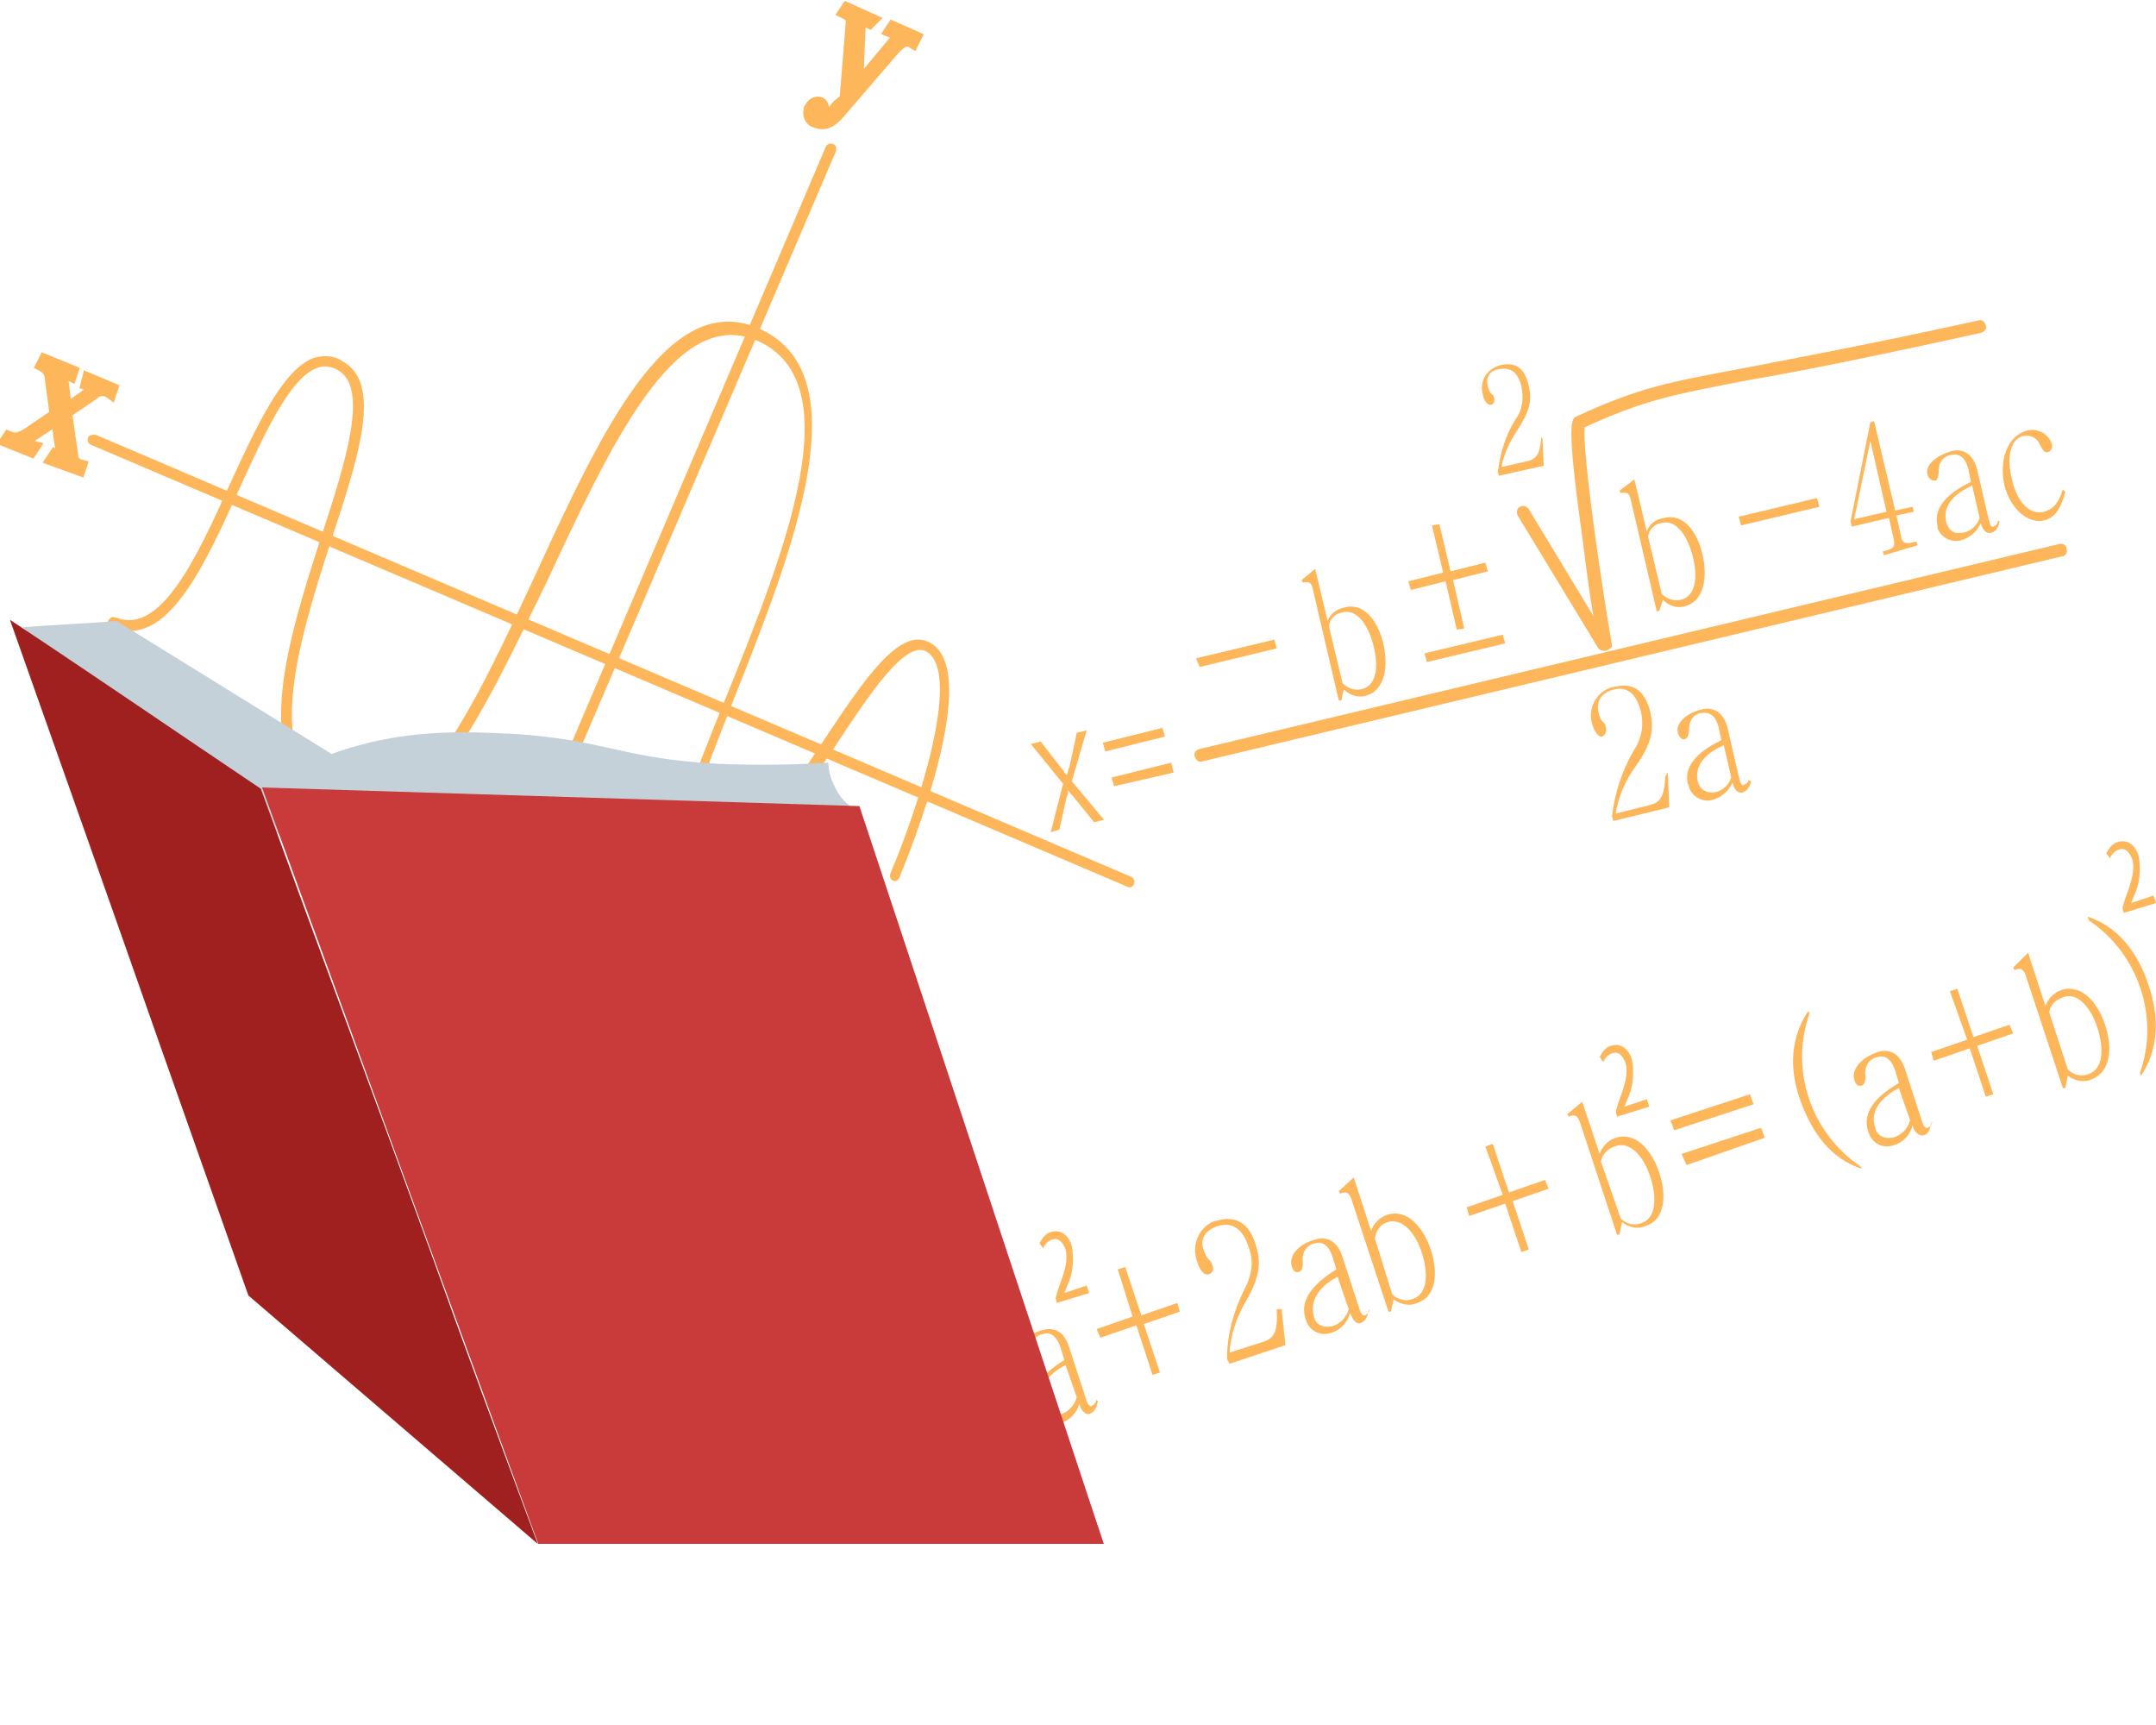 <?xml version="1.0" encoding="utf-8"?>
<!-- Generator: Adobe Illustrator 24.2.1, SVG Export Plug-In . SVG Version: 6.00 Build 0)  -->
<svg version="1.1" id="Слой_1" xmlns="http://www.w3.org/2000/svg" xmlns:xlink="http://www.w3.org/1999/xlink" x="0px" y="0px"
	 viewBox="0 0 173.6 138.9" style="enable-background:new 0 0 173.6 138.9;" xml:space="preserve">
<style type="text/css">
	.st0{clip-path:url(#SVGID_2_);}
	.st1{fill:#FDB65A;}
	.st2{fill:#FDB65A;stroke:#FDB65A;stroke-miterlimit:10;}
	.st3{fill:#C5D1D8;}
	.st4{fill:#C93A3A;}
	.st5{fill:#A02020;}
</style>
<g id="Слой_2_1_">
	<g id="Слой_1-2">
		<g>
			<g>
				<defs>
					<rect id="SVGID_1_" x="-1.5" y="-1.3" width="175.9" height="125.6"/>
				</defs>
				<clipPath id="SVGID_2_">
					<use xlink:href="#SVGID_1_"  style="overflow:visible;"/>
				</clipPath>
				<g class="st0">
					<path class="st1" d="M96.3,53l6.3-1.5l0.2,0.7l-6.2,1.5L96.3,53z"/>
					<path class="st1" d="M114.7,52.6l6.3-1.5l0.2,0.7l-6.3,1.5L114.7,52.6z"/>
					<path class="st1" d="M105.9,45.8l1,4.2c0.2-0.6,0.8-1,1.4-1.1c1.6-0.4,2.7,1.2,3.1,3s0.1,3.7-1.4,4.1c-0.6,0.2-1.3,0-1.8-0.5
						l-0.2,0.9h-0.2l-2.1-9c-0.1-0.5-0.3-0.6-0.8-0.5l-0.1-0.2L105.9,45.8z M108.1,55c0.4,0.4,0.9,0.6,1.5,0.5
						c1.3-0.3,1.4-1.9,1-3.5s-1.3-3-2.5-2.7c-0.6,0.1-1,0.5-1.1,1.1L108.1,55z"/>
					<path class="st1" d="M115.3,42.3l0.6-0.1l0.9,3.8l2.8-0.7l0.2,0.7l-2.8,0.7l0.9,3.9l-0.6,0.1l-0.9-3.9l-2.8,0.7l-0.2-0.7
						l2.8-0.7L115.3,42.3z"/>
					<path class="st1" d="M131.6,38.6l1,4.2c0.2-0.6,0.7-1,1.4-1.1c1.6-0.4,2.7,1.2,3.1,3s0.1,3.7-1.4,4.1c-0.6,0.2-1.3,0-1.8-0.5
						l-0.3,0.9h-0.2l-2.1-9c-0.1-0.5-0.3-0.6-0.8-0.5l-0.1-0.2L131.6,38.6z M133.8,47.8c0.4,0.4,0.9,0.6,1.5,0.5
						c1.3-0.3,1.4-1.9,1-3.5s-1.3-3-2.5-2.7c-0.6,0.1-1,0.5-1.1,1.1L133.8,47.8z"/>
					<path class="st1" d="M140,41.6l6.3-1.5l0.2,0.7l-6.3,1.5L140,41.6z"/>
					<path class="st1" d="M151.7,44.7l-0.1-0.3c0.8-0.2,1-0.3,0.9-0.9l-0.4-1.8l-3,0.7L149,42l1.6-8l0.3-0.1l1.7,7.2l1.4-0.3
						l0.1,0.4l-1.4,0.3l0.4,1.8c0.1,0.5,0.5,0.5,1.2,0.3l0.1,0.3L151.7,44.7z M150.6,35.5l-1.3,6.3l2.6-0.6L150.6,35.5z"/>
					<path class="st1" d="M161,42c-0.1,0.5-0.3,0.8-0.7,0.9s-0.7-0.3-0.8-0.8c-0.3,0.7-0.9,1.2-1.6,1.4c-0.8,0.2-1.6-0.2-1.9-1
						c0-0.1,0-0.2,0-0.2c-0.3-1.3,0.6-2.5,2.7-3.5l-0.2-1c-0.2-0.8-0.6-1.3-1.3-1.2s-1.1,0.6-1.1,1.3c0,0,0,0,0,0.1
						c0,0.3-0.1,0.7-0.3,0.7s-0.5-0.1-0.6-0.5c-0.2-0.7,0.6-1.5,2-1.9c0.9-0.2,1.7,0.3,2,1.5l0.9,3.9c0.1,0.4,0.2,0.8,0.4,0.7
						s0.3-0.1,0.4-0.5L161,42z M158.8,39.1c-1.4,0.6-2.4,1.6-2.1,2.9c0.1,0.5,0.5,1,1.1,0.9c0.1,0,0.1,0,0.2,0
						c0.7-0.1,1.2-0.6,1.4-1.2L158.8,39.1z"/>
					<path class="st1" d="M166.3,39.6c-0.3,1-0.6,2-1.7,2.3c-1.3,0.3-2.7-0.9-3.2-2.8c-0.5-2.3,0.4-4,1.7-4.4c0.9-0.3,1.8,0.2,2.1,1
						c0.1,0.3,0,0.6-0.3,0.7s-0.5-0.3-0.7-0.7s-0.6-0.7-1.3-0.6c-0.9,0.2-1.4,1.5-0.9,3.5c0.4,1.8,1.4,2.9,2.6,2.6
						c0.6-0.2,1.1-0.5,1.5-1.8L166.3,39.6z"/>
					<path class="st1" d="M134.3,62.2l0.1,2.8l-4.5,1.1l-0.1-0.4c0.2-1.8,0.8-3.6,1.7-5.2c0.7-1,0.9-2.2,0.6-3.3
						c-0.4-1.5-1.2-1.9-2.1-1.7s-1.5,0.8-1.3,1.8s0.5,0.7,0.6,1.2s-0.1,0.7-0.3,0.8s-0.6-0.3-0.8-1c-0.4-1.3,0.4-2.7,1.7-3
						c0,0,0,0,0.1,0c1.6-0.4,2.5,0.4,2.9,2.1c0.3,1.5,0,2.6-1.2,4.3c-0.8,1.1-1.4,2.4-1.6,3.8l2.8-0.7c0.8-0.2,1.1-0.7,1.2-2.3
						L134.3,62.2z"/>
					<path class="st1" d="M141,62.9c-0.1,0.4-0.3,0.8-0.7,0.9s-0.7-0.3-0.8-0.8c-0.3,0.7-0.9,1.2-1.6,1.4c-0.8,0.2-1.6-0.2-1.9-1
						c0-0.1,0-0.2-0.1-0.3c-0.3-1.3,0.6-2.5,2.7-3.5l-0.2-1c-0.2-0.8-0.6-1.3-1.3-1.2c-0.7,0-1.1,0.6-1.1,1.3c0,0,0,0,0,0.1
						c0,0.3-0.1,0.6-0.3,0.7s-0.5-0.1-0.6-0.5c-0.2-0.7,0.6-1.6,2-1.9c0.9-0.2,1.7,0.3,2,1.5l0.9,3.9c0.1,0.4,0.2,0.8,0.4,0.7
						s0.3-0.1,0.4-0.4L141,62.9z M138.8,60c-1.4,0.6-2.4,1.6-2.1,2.9c0.1,0.5,0.5,0.9,1.1,0.9c0.1,0,0.1,0,0.2,0
						c0.7-0.1,1.2-0.6,1.4-1.2L138.8,60z"/>
					<path class="st1" d="M124.2,35.3l0.1,2.2l-3.6,0.8l-0.1-0.3c0.2-1.5,0.6-2.9,1.4-4.2c0.6-0.8,0.7-1.7,0.5-2.7
						c-0.3-1.2-0.9-1.5-1.7-1.4s-1.2,0.6-1,1.4s0.4,0.5,0.5,0.9s-0.1,0.6-0.3,0.6s-0.5-0.3-0.6-0.8c-0.3-1.1,0.3-2.1,1.4-2.4
						c1.3-0.3,2,0.3,2.3,1.7c0.3,1.2,0,2.1-0.9,3.5c-0.6,0.9-1.1,1.9-1.3,3l2.2-0.5c0.6-0.2,0.9-0.5,1-1.9L124.2,35.3z"/>
					<path class="st1" d="M129.3,52.4c-0.2,0-0.4,0-0.6-0.2l-6.5-10.7c-0.1-0.2-0.1-0.6,0.2-0.7c0.2-0.1,0.5-0.1,0.7,0.2l5.2,8.6
						c-0.3-1.7-0.6-4-0.9-6.4c-1.3-9.3-0.9-9.5-0.4-9.7c5-2.3,7.2-2.7,13.6-3.9c4.1-0.8,9.6-1.8,18.7-3.8c0.3-0.1,0.5,0.1,0.6,0.4
						l0,0c0.1,0.3-0.1,0.5-0.4,0.6c-9.1,2-14.6,3.1-18.7,3.8c-6.2,1.2-8.4,1.6-13.2,3.8c-0.2,1.4,0.9,9.9,2.2,17.6
						C129.8,52.1,129.6,52.3,129.3,52.4L129.3,52.4z"/>
					<path class="st1" d="M166,44.8L96.8,61.3c-0.3,0.1-0.5-0.1-0.6-0.4c-0.1-0.3,0.1-0.5,0.4-0.6l0,0l69.2-16.5
						c0.3-0.1,0.6,0.1,0.6,0.4C166.5,44.5,166.3,44.8,166,44.8L166,44.8z"/>
					<path class="st1" d="M86.3,62.9l2.6,3.1l-0.8,0.2l-1.7-2.1l-0.2-0.2L86,63.6l0,0c0,0.1,0,0.1,0,0.2c0,0.1,0,0.2-0.1,0.3
						l-0.6,2.7L84.6,67l1-3.9L83,59.9l0.8-0.2l1.7,2.2c0.1,0.1,0.2,0.2,0.2,0.3l0.2,0.2l0,0l0.1-0.3c0-0.1,0-0.2,0.1-0.3l0.6-2.8
						l0.8-0.2L86.3,62.9z"/>
					<path class="st1" d="M89,60.5l-0.2-0.7l4.8-1.2l0.2,0.7L89,60.5z M89.7,63.3l-0.2-0.7l4.8-1.2l0.2,0.8L89.7,63.3z"/>
					<path class="st1" d="M88.4,112.8c-0.1,0.5-0.2,0.8-0.6,1s-0.8-0.3-0.9-0.8c-0.2,0.8-0.8,1.4-1.6,1.6c-0.8,0.3-1.7-0.1-2-0.9
						c0-0.1-0.1-0.2-0.1-0.3c-0.4-1.3,0.4-2.6,2.5-3.9l-0.3-1c-0.3-0.9-0.8-1.3-1.4-1.1c-0.7,0.1-1.1,0.8-1,1.5l0,0
						c0,0.3,0,0.7-0.3,0.8s-0.5-0.1-0.7-0.5c-0.2-0.7,0.4-1.7,1.9-2.1c1-0.3,1.8,0.1,2.2,1.4l1.3,4c0.1,0.4,0.3,0.8,0.5,0.7
						s0.3-0.2,0.4-0.5L88.4,112.8z M85.8,109.9c-1.4,0.7-2.3,1.9-1.9,3.2c0.1,0.6,0.7,0.9,1.3,0.8h0.1c0.7-0.2,1.2-0.7,1.4-1.4
						L85.8,109.9z"/>
					<path class="st1" d="M90,102.2l0.6-0.2l1.3,3.9l2.9-1l0.2,0.7l-2.9,1l1.3,3.9l-0.6,0.2l-1.3-4l-2.9,1l-0.3-0.7l2.9-1L90,102.2z
						"/>
					<path class="st1" d="M103.2,105.4l0.3,2.9l-4.5,1.5l-0.2-0.4c0-1.9,0.5-3.8,1.4-5.6c0.6-1.1,0.8-2.3,0.3-3.5
						c-0.5-1.5-1.4-1.9-2.4-1.6s-1.5,1-1.2,1.9s0.5,0.7,0.7,1.2s0,0.7-0.3,0.8s-0.7-0.3-0.9-1c-0.5-1.3,0.1-2.8,1.4-3.3h0.1
						c1.6-0.5,2.7,0.2,3.2,1.9c0.5,1.5,0.3,2.7-0.8,4.6c-0.7,1.2-1.2,2.6-1.3,4.1l2.8-0.9c0.8-0.3,1.1-0.8,1-2.6H103.2z"/>
					<path class="st1" d="M110.2,105.5c-0.1,0.5-0.2,0.8-0.6,1s-0.7-0.3-0.9-0.8c-0.2,0.8-0.8,1.4-1.5,1.6c-0.8,0.3-1.7-0.1-2-0.9
						c0-0.1-0.1-0.2-0.1-0.3c-0.4-1.3,0.4-2.6,2.5-3.9l-0.3-1c-0.3-0.9-0.8-1.3-1.4-1.1c-0.7,0.1-1.1,0.8-1,1.5l0,0
						c0,0.3,0,0.7-0.3,0.8s-0.5-0.1-0.6-0.5c-0.2-0.7,0.4-1.7,1.9-2.1c0.9-0.3,1.8,0.1,2.2,1.4l1.3,4c0.1,0.4,0.3,0.8,0.5,0.7
						s0.3-0.2,0.4-0.5L110.2,105.5z M107.7,102.8c-1.4,0.7-2.3,1.9-1.9,3.2c0.1,0.6,0.7,0.9,1.3,0.8h0.1c0.7-0.2,1.2-0.7,1.4-1.4
						L107.7,102.8z"/>
					<path class="st1" d="M109,94.8l1.4,4.3c0.2-0.6,0.7-1.1,1.3-1.3c1.6-0.5,2.9,1,3.5,2.8s0.5,3.8-1.1,4.3
						c-0.6,0.3-1.4,0.1-1.9-0.3l-0.2,1h-0.2l-3-9.1c-0.2-0.5-0.4-0.6-0.9-0.4l-0.1-0.2L109,94.8z M112.1,104.2
						c0.4,0.4,1,0.6,1.6,0.4c1.3-0.4,1.3-2.1,0.8-3.7s-1.6-2.9-2.8-2.5c-0.6,0.2-0.9,0.7-1,1.3L112.1,104.2z"/>
					<path class="st1" d="M119.6,92.3l0.6-0.2l1.3,3.9l2.9-1l0.3,0.7l-2.9,1l1.3,3.9l-0.6,0.2l-1.3-3.9l-2.9,1l-0.2-0.7l2.9-1
						L119.6,92.3z"/>
					<path class="st1" d="M127.4,88.7l1.4,4.2c0.2-0.6,0.7-1.1,1.3-1.3c1.6-0.5,2.9,1,3.5,2.8s0.5,3.8-1.1,4.3
						c-0.6,0.3-1.4,0.1-1.9-0.3l-0.2,1h-0.2l-3-9.1c-0.2-0.5-0.4-0.6-0.9-0.4l-0.1-0.2L127.4,88.7z M130.5,98.1
						c0.4,0.4,1,0.6,1.6,0.4c1.3-0.4,1.3-2.1,0.8-3.7s-1.6-3-2.9-2.5c-0.6,0.2-1,0.7-1.1,1.2L130.5,98.1z"/>
					<path class="st1" d="M134.5,90.2l6.4-2.1l0.3,0.8l-6.4,2.1L134.5,90.2z M135.4,92.9l6.4-2.1l0.3,0.8l-6.3,2.2L135.4,92.9z"/>
					<path class="st1" d="M145.7,81.6c-1.6,4.5,0.1,9.6,4.1,12.3l0.1,0.2c-2.4-0.8-3.9-2.7-4.9-5.4s-0.8-5.2,0.6-7.3L145.7,81.6z"/>
					<path class="st1" d="M155.5,90.4c-0.1,0.5-0.2,0.9-0.6,1s-0.8-0.3-0.9-0.8c-0.2,0.8-0.8,1.4-1.5,1.6c-0.8,0.3-1.7-0.1-2-0.9
						c0-0.1-0.1-0.2-0.1-0.3c-0.4-1.3,0.4-2.6,2.5-3.8l-0.3-1c-0.3-0.9-0.8-1.3-1.4-1.1c-0.7,0.1-1.1,0.8-1,1.5l0,0
						c0,0.3,0,0.7-0.3,0.8s-0.5-0.1-0.6-0.5c-0.2-0.7,0.4-1.7,1.9-2.2c0.9-0.3,1.8,0.1,2.2,1.4l1.3,4c0.1,0.4,0.3,0.8,0.5,0.7
						s0.3-0.2,0.4-0.5L155.5,90.4z M152.9,87.6c-1.4,0.7-2.4,1.9-1.9,3.2c0.1,0.6,0.7,0.9,1.3,0.8h0.1c0.7-0.2,1.2-0.7,1.4-1.4
						L152.9,87.6z"/>
					<path class="st1" d="M157,79.8l0.6-0.2l1.3,3.9l2.9-1l0.3,0.7l-2.9,1l1.3,3.9l-0.6,0.2l-1.3-3.9l-2.9,1l-0.2-0.7l2.9-1
						L157,79.8z"/>
					<path class="st1" d="M163.3,76.7l1.4,4.3c0.2-0.6,0.7-1.1,1.3-1.3c1.6-0.5,2.9,1,3.5,2.8s0.5,3.8-1.1,4.4
						c-0.6,0.3-1.4,0.1-1.9-0.3l-0.2,1h-0.2l-3-9.1c-0.2-0.5-0.4-0.6-0.9-0.4l-0.1-0.2L163.3,76.7z M166.5,86.1
						c0.4,0.4,1,0.6,1.6,0.4c1.3-0.4,1.3-2.1,0.8-3.7s-1.6-3-2.8-2.5c-0.6,0.2-1,0.6-1.1,1.2L166.5,86.1z"/>
					<path class="st1" d="M172.3,86.4c1.6-4.5-0.1-9.6-4.1-12.3l-0.1-0.3c2.4,0.8,4,2.8,4.9,5.5s0.8,5.2-0.6,7.3L172.3,86.4z"/>
					<path class="st1" d="M171,73.5l-0.1-0.4l0.2-0.7c0.6-1.6,0.8-2.4,0.6-3.2c-0.2-0.5-0.5-1-1.1-0.8c-0.3,0.1-0.6,0.4-0.7,0.7
						l-0.3-0.4c0.2-0.4,0.5-0.8,0.9-0.9c0.9-0.3,1.5,0.4,1.7,1.1c0.2,1.1,0.1,2.3-0.4,3.3l-0.2,0.5l0,0l1.8-0.6l0.2,0.6L171,73.5z"
						/>
					<path class="st1" d="M85.1,104.9l-0.1-0.4l0.2-0.7c0.6-1.6,0.8-2.4,0.6-3.2c-0.2-0.5-0.5-1-1.1-0.8c-0.3,0.1-0.6,0.4-0.7,0.7
						l-0.3-0.4c0.2-0.4,0.5-0.8,0.9-0.9c0.9-0.3,1.5,0.4,1.7,1.1c0.2,1.1,0.1,2.3-0.4,3.3l-0.2,0.5l0,0l1.8-0.6l0.2,0.6L85.1,104.9z
						"/>
					<path class="st1" d="M130.2,89.9l-0.1-0.4l0.2-0.7c0.6-1.6,0.8-2.4,0.6-3.2c-0.2-0.5-0.5-1-1.1-0.8c-0.3,0.1-0.6,0.4-0.7,0.7
						l-0.3-0.4c0.2-0.4,0.5-0.8,0.9-0.9c0.9-0.3,1.5,0.4,1.7,1.1c0.2,1.1,0.1,2.3-0.4,3.3l-0.2,0.5l0,0l1.8-0.6l0.2,0.6L130.2,89.9z
						"/>
					<path class="st1" d="M90.8,71.4L7.3,35.8c-0.2-0.1-0.3-0.3-0.2-0.6C7.2,35,7.5,35,7.7,35l83.4,35.6c0.2,0.1,0.3,0.4,0.2,0.6
						C91.2,71.4,91,71.5,90.8,71.4z"/>
					<path class="st1" d="M27.3,65.6c-7.6-3.2-4.3-13.5-1.4-22.5c2-6.1,3.8-11.9,1.3-13.3c-0.5-0.3-1.1-0.4-1.6-0.2
						c-2.2,0.7-4.3,5.3-6.3,9.7c-2.9,6.4-5.9,13-10.3,11.2c-0.2-0.1-0.4-0.3-0.3-0.5s0.3-0.4,0.5-0.3h0.1c3.6,1.5,6.5-4.7,9.2-10.7
						c2.2-4.8,4.3-9.3,6.8-10.2c0.8-0.2,1.6-0.2,2.3,0.3c3.2,1.8,1.3,7.6-0.9,14.3c-2.8,8.7-5.9,18.5,0.9,21.4
						c5.8,2.5,10.7-8.2,15.5-18.5C48.3,35,53.7,23.3,61,26.4c8.5,3.6,2.8,18-1.8,29.6c-2.3,5.9-4.6,11.4-3.7,13.1
						c0.1,0.2,0.3,0.4,0.6,0.4c3.2,0.7,7-5,10.3-10c3.2-4.8,6-9,8.4-7.8c4.5,2.2-1.7,17.3-2.4,19c-0.1,0.2-0.3,0.3-0.5,0.2l0,0l0,0
						c-0.2-0.1-0.3-0.3-0.2-0.6c1.9-4.4,6-16.3,2.8-17.9l0,0c-1.7-0.7-4.5,3.5-7.2,7.6c-3.7,5.5-7.5,11.2-11.2,10.4
						c-0.5-0.1-0.9-0.4-1.2-0.8c-1.1-2,1-7.2,3.7-13.8c4.5-11.2,10.1-25.1,2.3-28.4C54.3,24.6,49.1,36,44,46.9
						C38.7,57.8,33.8,68.4,27.3,65.6z"/>
					<path class="st1" d="M37.4,81.1c-0.2-0.1-0.3-0.4-0.2-0.6l29.3-68.7c0.1-0.2,0.3-0.3,0.6-0.2c0.2,0.1,0.3,0.3,0.2,0.6l0,0
						L37.9,80.9C37.8,81.1,37.6,81.2,37.4,81.1z"/>
					<path class="st2" d="M5.8,29.9l-0.1,0.3C5.3,30,5.1,30,5,30.2c0,0.1,0,0.2,0,0.3L5.3,33l2-1.4c0.1-0.1,0.1-0.1,0.2-0.2
						c0-0.2-0.1-0.4-0.5-0.5l0.1-0.4L9,31.3l-0.1,0.3c-0.4-0.3-1-0.3-1.4,0.1l-2.2,1.5l0.5,3.5c0,0.4,0.3,0.7,0.7,0.8l-0.1,0.3
						L4.2,37l0.2-0.3C4.8,37,5,37,5,36.8c0-0.1,0-0.2,0-0.3l-0.4-2.8l-2.1,1.4c-0.1,0.1-0.2,0.2-0.3,0.4s0.1,0.4,0.5,0.5l-0.2,0.3
						l-2-0.8l0.2-0.3c0.5,0.2,0.8,0.2,1.6-0.3l2.2-1.5l-0.4-3c0-0.4-0.3-0.8-0.7-1L3.6,29L5.8,29.9z"/>
					<path class="st2" d="M68.2,0.7l2,0.9L70,1.8c-0.4-0.2-0.6-0.2-0.7,0c0,0.1-0.1,0.2-0.1,0.3L69,7l3-3.6c0.1-0.1,0.1-0.2,0.2-0.3
						c0.1-0.3,0-0.4-0.5-0.6l0.2-0.3L73.7,3l-0.2,0.4C73,3.1,72.7,3.2,72,3.9l-4.3,5c-0.9,1.1-1.4,1.1-2,0.9
						c-0.4-0.1-0.6-0.5-0.5-0.9V8.8c0.2-0.4,0.5-0.6,0.8-0.5c0.5,0.2,0,0.9,0.4,1.1c0.2,0.1,0.6-0.3,1.1-0.9L68.1,8l0.5-6.2
						c0-0.3,0-0.5-0.6-0.8L68.2,0.7z"/>
					<path class="st3" d="M18.4,66.8C12.8,61.3,7.3,56,1.8,50.5c2.6-0.2,5.1-0.3,7.6-0.5c5.8,3.6,11.5,7.1,17.3,10.7
						C24,62.8,21.2,64.8,18.4,66.8z"/>
					<path class="st3" d="M19.9,64.2c1.8,2.5,4.2,4.7,6.8,6.4c13.3,8.3,30.7,0.5,34.1-1.1c2.7-1.3,5.3-2.8,7.8-4.5
						c-0.6-0.4-1.1-1-1.4-1.7c-0.3-0.6-0.5-1.2-0.5-1.9c-2.9,0.2-5.9,0.2-8.8,0.1c-7.7-0.4-9.1-1.9-16.3-2.4
						c-4.1-0.2-9.1-0.5-14.9,1.6C24.3,61.6,22,62.8,19.9,64.2z"/>
					<path class="st4" d="M21.1,63.4l48.1,1.5c8.2,24.7,16.3,49.3,24.5,73.9c-15.1-0.3-30.3-0.7-45.4-1
						C39.2,113.1,30.2,88.3,21.1,63.4z"/>
					<path class="st5" d="M0.8,49.9C7.6,54.4,14.3,59,21,63.5c4.5,12.4,9.1,24.7,13.6,37.1c2.4,6.7,6.2,17,8.7,23.7
						c-7.8-6.7-15.5-13.3-23.3-20c-2.4-6.8-4.8-13.6-7.2-20.4C8.8,72.5,4.8,61.2,0.8,49.9z"/>
				</g>
			</g>
		</g>
	</g>
</g>
</svg>
